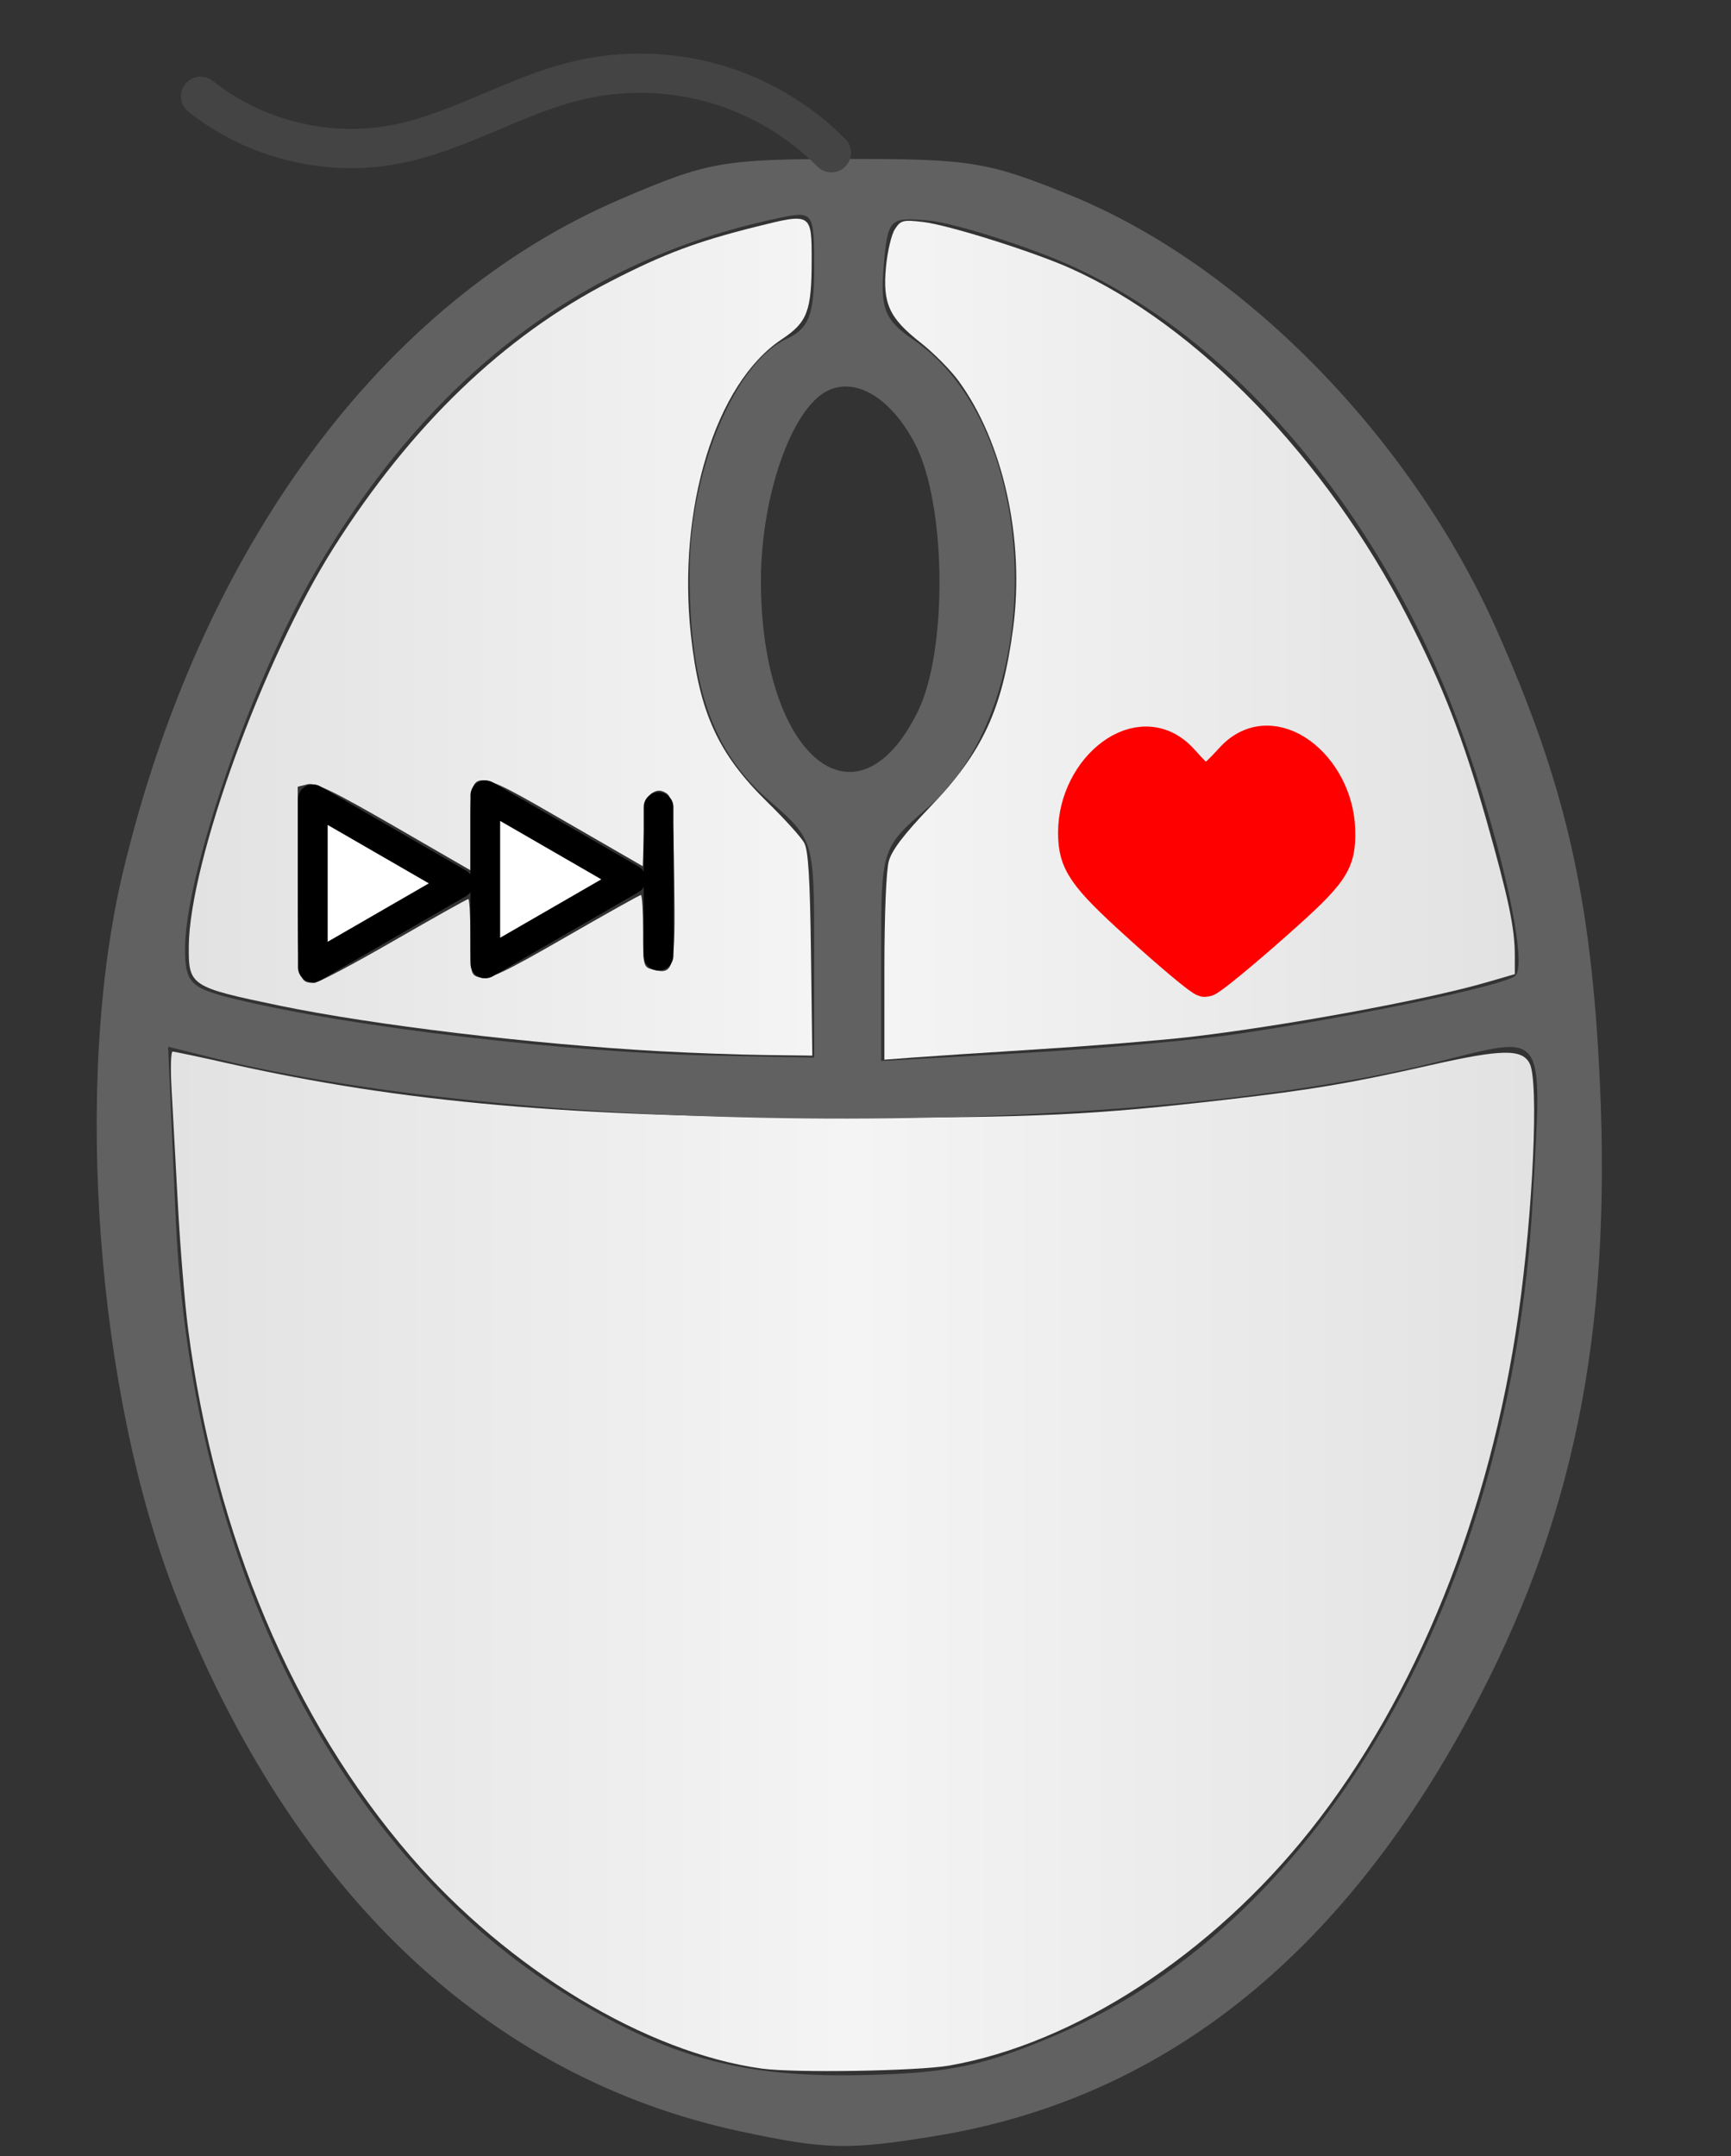 <?xml version="1.0" encoding="UTF-8" standalone="no"?>
<!-- Created with Inkscape (http://www.inkscape.org/) -->

<svg
   xmlns:dc="http://purl.org/dc/elements/1.1/"
   xmlns:cc="http://creativecommons.org/ns#"
   xmlns:rdf="http://www.w3.org/1999/02/22-rdf-syntax-ns#"
   xmlns:svg="http://www.w3.org/2000/svg"
   xmlns="http://www.w3.org/2000/svg"
   xmlns:xlink="http://www.w3.org/1999/xlink"
   xmlns:sodipodi="http://sodipodi.sourceforge.net/DTD/sodipodi-0.dtd"
   xmlns:inkscape="http://www.inkscape.org/namespaces/inkscape"
   id="svg3940"
   version="1.1"
   inkscape:version="0.48.3.1 r9886"
   width="175"
   height="218"
   sodipodi:docname="help.svg">
  <rect width="100%" height="100%" fill="#333333" stroke="none"/>
  <defs
     id="defs3944">
    <linearGradient
       id="linearGradient3783">
      <stop
         style="stop-color:#e2e2e2;stop-opacity:1;"
         offset="0"
         id="stop3785" />
      <stop
         style="stop-color:#f4f4f4;stop-opacity:1;"
         offset="1"
         id="stop3787" />
    </linearGradient>
    <linearGradient
       id="linearGradient3775">
      <stop
         style="stop-color:#f4f4f4;stop-opacity:1;"
         offset="0"
         id="stop3777" />
      <stop
         style="stop-color:#e2e2e2;stop-opacity:1;"
         offset="1"
         id="stop3779" />
    </linearGradient>
    <linearGradient
       id="linearGradient3767">
      <stop
         style="stop-color:#e2e2e2;stop-opacity:1;"
         offset="0"
         id="stop3769" />
      <stop
         id="stop3772"
         offset="0.5"
         style="stop-color:#f4f4f4;stop-opacity:1;" />
      <stop
         style="stop-color:#e2e2e2;stop-opacity:1;"
         offset="1"
         id="stop3771" />
    </linearGradient>
    <inkscape:path-effect
       effect="spiro"
       id="path-effect4652"
       is_visible="true" />
    <linearGradient
       inkscape:collect="always"
       xlink:href="#linearGradient3767"
       id="linearGradient3773"
       x1="17.28"
       y1="157.857"
       x2="155.097"
       y2="157.857"
       gradientUnits="userSpaceOnUse" />
    <linearGradient
       inkscape:collect="always"
       xlink:href="#linearGradient3775"
       id="linearGradient3781"
       x1="89.408"
       y1="64.732"
       x2="153.144"
       y2="64.732"
       gradientUnits="userSpaceOnUse" />
    <linearGradient
       inkscape:collect="always"
       xlink:href="#linearGradient3783"
       id="linearGradient3789"
       x1="19.083"
       y1="64.419"
       x2="82.122"
       y2="64.419"
       gradientUnits="userSpaceOnUse" />
  </defs>
  <sodipodi:namedview
     pagecolor="#ffffff"
     bordercolor="#666666"
     borderopacity="1"
     objecttolerance="10"
     gridtolerance="10"
     guidetolerance="10"
     inkscape:pageopacity="0"
     inkscape:pageshadow="2"
     inkscape:window-width="1280"
     inkscape:window-height="744"
     id="namedview3942"
     showgrid="false"
     inkscape:zoom="2.4633028"
     inkscape:cx="87.499998"
     inkscape:cy="109"
     inkscape:window-x="0"
     inkscape:window-y="27"
     inkscape:window-maximized="1"
     inkscape:current-layer="svg3940" />
  <path
     style="fill:url(#linearGradient3773);fill-opacity:1;stroke:none"
     d="M 77.026,209.144 C 65.294,207.523 51.414,199.136 41.529,187.696 29.624,173.918 21.72,155.185 19.012,134.332 c -0.333,-2.568 -0.796,-8.231 -1.029,-12.585 -0.233,-4.354 -0.52,-9.606 -0.638,-11.671 -0.118,-2.065 -0.071,-3.755 0.104,-3.755 0.175,0 2.691,0.532 5.59,1.183 17.678,3.968 34.643,5.464 62.309,5.492 19.32,0.02 25.136,-0.255 38.769,-1.831 8.516,-0.985 12.452,-1.651 20.478,-3.466 7.251,-1.64 9.294,-1.673 10.055,-0.161 0.93,1.846 0.341,14.914 -1.142,25.372 -2.856,20.137 -10.346,38.695 -21.055,52.166 -9.976,12.549 -23.789,21.542 -36.502,23.763 -3.179,0.556 -15.656,0.756 -18.925,0.305 z"
     id="path3765"
     inkscape:connector-curvature="0" />
  <path
     style="fill:url(#linearGradient3789);stroke:none;fill-opacity:1"
     d="M 66.634,106.281 C 53.855,105.572 37.678,103.63 28.271,101.677 19.269,99.808 19.055,99.668 19.085,95.695 19.151,87.152 26.608,66.628 33.736,55.373 41.585,42.978 50.927,33.996 61.762,28.426 c 5.418,-2.785 8.657,-3.998 14.733,-5.519 5.532,-1.384 5.565,-1.364 5.562,3.388 -0.003,5.168 -0.425,6.284 -3.03,8.013 -6.691,4.443 -10.57,17.086 -9.178,29.912 0.853,7.86 2.764,12.022 7.761,16.908 1.726,1.687 3.387,3.525 3.692,4.083 0.416,0.761 0.587,3.574 0.687,11.265 l 0.132,10.25 -4.801,-0.06 c -2.64,-0.033 -7.45,-0.207 -10.687,-0.386 z M 39.745,95.157 c 4.064,-2.344 7.483,-4.263 7.599,-4.263 0.116,0 0.21,1.732 0.21,3.849 0,3.783 0.018,3.853 1.032,4.108 0.826,0.207 2.522,-0.6 8.51,-4.052 4.113,-2.371 7.576,-4.311 7.697,-4.311 0.12,0 0.219,1.641 0.219,3.646 0,3.555 0.025,3.652 1.02,3.902 2.13,0.535 2.254,0.007 2.134,-9.083 -0.098,-7.413 -0.187,-8.372 -0.82,-8.771 -0.517,-0.326 -0.904,-0.326 -1.421,-8.12e-4 -0.569,0.358 -0.734,1.137 -0.827,3.921 l -0.117,3.474 -7.732,-4.466 C 47.38,77.411 47.554,77.403 47.554,83.561 l 0,4.424 -7.731,-4.471 c -6.068,-3.509 -7.946,-4.417 -8.728,-4.221 l -0.997,0.25 0,9.701 c 0,10.011 0.008,10.059 1.637,10.143 0.342,0.018 3.947,-1.886 8.011,-4.231 l 0,0 z"
     id="path2989"
     inkscape:connector-curvature="0" />
  <path
     style="fill:url(#linearGradient3781);fill-opacity:1;stroke:none"
     d="m 89.41,97.9 c 0.001,-5.386 0.186,-9.9 0.443,-10.824 0.314,-1.13 1.527,-2.721 4.225,-5.541 5.274,-5.511 7.262,-9.808 8.35,-18.043 1.183,-8.957 -1.006,-18.831 -5.547,-25.017 -0.8,-1.089 -2.521,-2.819 -3.826,-3.844 -3.167,-2.488 -3.828,-3.936 -3.485,-7.629 0.146,-1.573 0.554,-3.301 0.906,-3.838 0.59,-0.9 0.819,-0.957 2.875,-0.715 2.545,0.299 11.128,3.003 14.89,4.691 12.817,5.751 25.813,19.193 34.046,35.216 3.578,6.964 5.622,12.228 7.994,20.592 2.224,7.843 2.862,10.883 2.862,13.646 l 0,1.896 -2.943,0.854 c -6.113,1.773 -20.733,4.452 -30.142,5.524 -2.903,0.33 -9.753,0.883 -15.223,1.227 -5.47,0.344 -11.179,0.72 -12.686,0.835 l -2.74,0.209 0.002,-9.238 -2e-6,0 z"
     id="path3763"
     inkscape:connector-curvature="0" />
  <path
     style="fill:#616161;fill-opacity:1;stroke:none;stroke-opacity:1"
     d="M 74.87,215.495 C 49.397,210.043 29.666,191.365 17.862,161.532 9.722,140.958 7.38,109.311 12.432,88.166 20.266,55.38 38.675,30.468 62.691,20.155 c 8.891,-3.818 10.303,-4.069 23.005,-4.084 12.45,-0.015 14.267,0.286 22.717,3.754 17.286,7.094 34.242,24.416 42.864,43.787 7,15.728 9.603,27.108 10.464,45.756 1.186,25.688 -2.674,44.557 -13.081,63.944 -13.251,24.685 -31.253,38.892 -54.02,42.633 -8.854,1.455 -11.106,1.403 -19.769,-0.451 z m 32.012,-9.791 c 26.981,-11.51 45.907,-44.743 48.074,-84.415 0.957,-17.514 1.537,-16.692 -9.811,-13.885 -31.479,7.786 -91.432,7.547 -123.783,-0.492 l -4.369,-1.086 0.767,17.258 c 1.563,35.181 16.624,64.787 40.195,79.01 10.138,6.118 17.508,8.021 29.8,7.696 8.367,-0.221 11.771,-0.949 19.127,-4.086 z M 82.312,95.904 c 0,-10.978 -0.018,-11.038 -4.615,-15.02 -5.744,-4.977 -8.056,-11.754 -7.971,-23.362 0.074,-10.057 4.602,-20.845 9.751,-23.233 2.295,-1.064 2.834,-2.426 2.834,-7.158 0,-5.784 -0.038,-5.836 -3.721,-5.056 C 58.776,26.267 43.271,38.157 31.773,57.98 25.47,68.846 18.711,88.458 18.711,95.882 c 0,3.504 0.514,4.023 5.075,5.132 11.7,2.844 33.777,5.438 48.716,5.724 l 9.811,0.188 0,-11.022 z m 42.938,8.611 c 12.333,-1.844 26.645,-4.838 27.916,-5.84 1.638,-1.291 -2.588,-18.388 -7.327,-29.64 C 137.264,48.678 122.361,32.441 106.402,26.068 101.712,24.195 96.048,22.495 93.815,22.29 c -3.896,-0.357 -4.077,-0.168 -4.48,4.68 -0.355,4.271 0.121,5.421 3.083,7.439 12.917,8.804 13.717,36.555 1.362,47.26 -4.684,4.058 -4.701,4.114 -4.701,14.838 l 0,10.764 14.182,-0.794 c 7.8,-0.437 17.695,-1.32 21.99,-1.962 z M 92.784,71.949 c 3.042,-6.163 2.896,-20.982 -0.265,-27.056 -2.452,-4.712 -6.091,-6.866 -8.982,-5.318 -3.557,1.905 -6.578,10.603 -6.608,19.022 -0.062,17.795 9.633,25.96 15.855,13.352 z"
     id="path3950"
     inkscape:connector-curvature="0" />
  <g
     id="g4586"
     transform="translate(-69.013,2.842)"
     style="stroke:#000000;stroke-opacity:1;fill:#ffffff;fill-opacity:1">
    <path
       transform="translate(1.624,17.456)"
       inkscape:transform-center-x="-2.4547098"
       d="m 113.744,69.013 -14.728,8.503 0,-17.007 z"
       inkscape:randomized="0"
       inkscape:rounded="0"
       inkscape:flatsided="true"
       sodipodi:arg2="1.0471976"
       sodipodi:arg1="0"
       sodipodi:r2="4.9094195"
       sodipodi:r1="9.8188391"
       sodipodi:cy="69.013039"
       sodipodi:cx="103.92551"
       sodipodi:sides="3"
       id="path4489"
       style="fill:#ffffff;stroke:#000000;stroke-width:3;stroke-linecap:round;stroke-linejoin:round;stroke-miterlimit:4;stroke-opacity:1;stroke-dasharray:none;stroke-dashoffset:0;fill-opacity:1"
       sodipodi:type="star" />
    <path
       transform="translate(19.061,17.05)"
       inkscape:transform-center-x="-2.4547098"
       d="m 113.744,69.013 -14.728,8.503 0,-17.007 z"
       inkscape:randomized="0"
       inkscape:rounded="0"
       inkscape:flatsided="true"
       sodipodi:arg2="1.0471976"
       sodipodi:arg1="0"
       sodipodi:r2="4.9094195"
       sodipodi:r1="9.8188391"
       sodipodi:cy="69.013039"
       sodipodi:cx="103.92551"
       sodipodi:sides="3"
       id="path4489-0"
       style="fill:#ffffff;stroke:#000000;stroke-width:3;stroke-linecap:round;stroke-linejoin:round;stroke-miterlimit:4;stroke-opacity:1;stroke-dasharray:none;stroke-dashoffset:0;fill-opacity:1"
       sodipodi:type="star" />
    <path
       inkscape:connector-curvature="0"
       id="path4509"
       d="m 135.59,78.756 0,15.02"
       style="fill:#ffffff;stroke:#000000;stroke-width:3;stroke-linecap:round;stroke-linejoin:miter;stroke-miterlimit:4;stroke-opacity:1;stroke-dasharray:none;fill-opacity:1" />
  </g>
  <path
     style="fill:none;stroke:#444444;stroke-width:3.971;stroke-linecap:round;stroke-linejoin:round;stroke-miterlimit:4;stroke-opacity:1;stroke-dasharray:none"
     d="M 84.048,15.441 C 80.792,12.164 76.688,9.736 72.248,8.459 67.808,7.183 63.042,7.06 58.542,8.107 52.092,9.608 46.323,13.421 39.811,14.626 33.007,15.886 25.691,14.054 20.283,9.737"
     id="path4650"
     inkscape:path-effect="#path-effect4652"
     inkscape:original-d="m 84.048246,15.44117 c 0,0 -17.795118,-7.5469582 -25.506009,-7.3342369 C 50.831346,8.3196545 46.453451,14.327434 39.811262,14.626255 33.169074,14.925076 20.283224,9.7367635 20.283224,9.7367635"
     inkscape:connector-curvature="0"
     sodipodi:nodetypes="czzc" />
  <path
     style="fill:#ff0000;fill-opacity:1;stroke:#ff0000;stroke-width:3.749;stroke-linecap:round;stroke-linejoin:round;stroke-miterlimit:4;stroke-opacity:1;stroke-dasharray:none"
     d="m 115.071,93.26 c -5.347,-4.857 -6.229,-6.143 -6.229,-9.076 0,-6.429 6.443,-11.632 10.472,-7.206 2.501,2.747 2.548,2.933 5.393,-0.154 3.948,-4.283 10.244,0.797 10.426,7.075 0.095,3.265 -0.533,4.19 -6.324,9.323 -3.536,3.134 -6.672,5.698 -6.968,5.698 -0.297,0 -3.342,-2.547 -6.769,-5.659 z"
     id="path2987"
     inkscape:connector-curvature="0"
     sodipodi:nodetypes="ssssssss" />
</svg>
